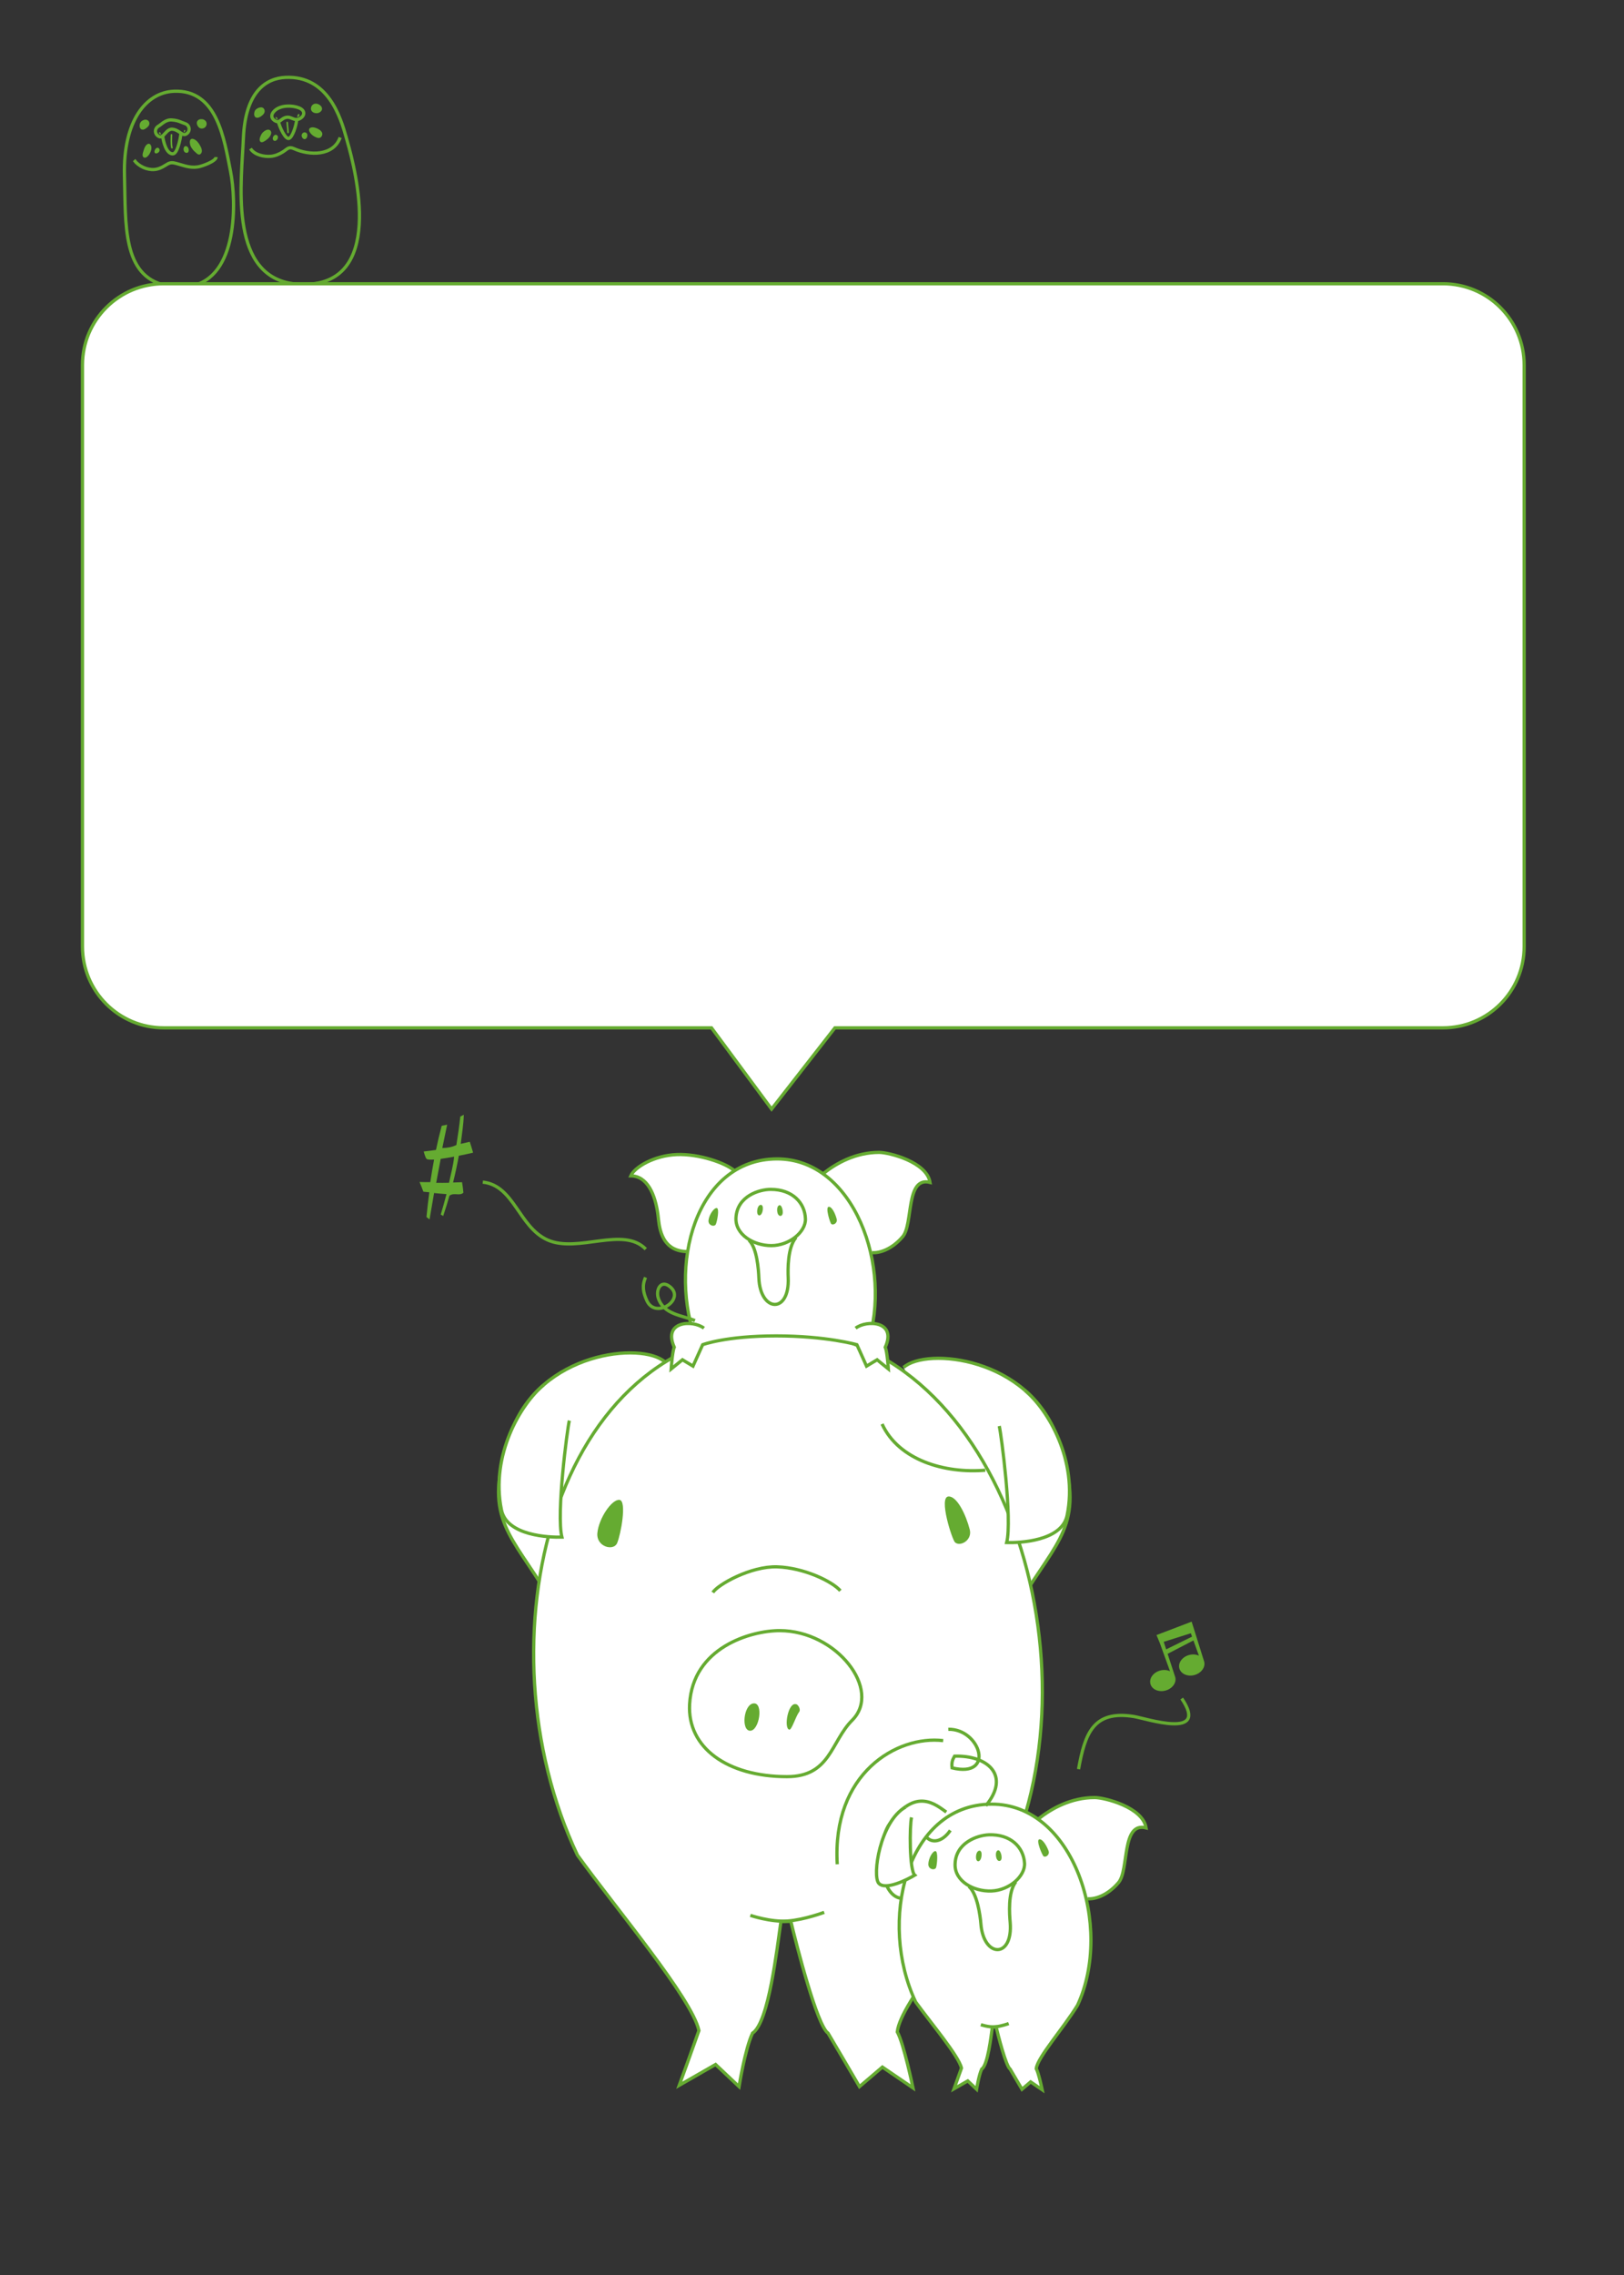 <?xml version="1.0" encoding="utf-8"?>
<!-- Generator: Adobe Illustrator 16.0.0, SVG Export Plug-In . SVG Version: 6.00 Build 0)  -->
<!DOCTYPE svg PUBLIC "-//W3C//DTD SVG 1.1//EN" "http://www.w3.org/Graphics/SVG/1.1/DTD/svg11.dtd">
<svg version="1.1" xmlns="http://www.w3.org/2000/svg" xmlns:xlink="http://www.w3.org/1999/xlink" x="0px" y="0px" width="500px"
	 height="700px" viewBox="0 0 500 700" enable-background="new 0 0 500 700" xml:space="preserve">
	<rect x="0" y="0" width="500" height="700" fill="#333333" stroke="none"/>
	<g display="inline">
		<g>
			<path fill="#FFFFFF" stroke="#65AB31" stroke-miterlimit="10" d="M278.167,420.766c7.104-6.36,38.562-3.097,47.342,21.572
				c8.83,24.806,1.533,29.968-9.199,46.832"/>
			<path fill="#FFFFFF" stroke="#65AB31" stroke-miterlimit="10" d="M226.13,360.237c-2.652-2.375-10.906-5.267-17.783-4.984
				c-6.871,0.276-12.932,3.812-14.145,6.546c5.12,0.036,7.561,5.749,8.379,12.077c0.359,2.77,0.504,11.001,8.815,11.226"/>
			<path fill="#FFFFFF" stroke="#65AB31" stroke-miterlimit="10" d="M253.519,361.061c3.957-3.134,9.905-6.481,17.152-6.481
				c2.968,0,14.677,2.917,15.669,9.239c-7.589-1.948-5.114,12.797-8.412,16.688c-3.299,3.887-7.146,5.132-9.457,4.914"/>
			<path fill="#FFFFFF" stroke="#65AB31" stroke-miterlimit="10" d="M239.131,356.588c-24.971,0.148-33.85,32.996-24.421,57.167
				c0,0,5.085-1.672,24.389-1.672c19.303,0,27.958,1.672,27.958,1.672C275.037,389.957,262.899,356.447,239.131,356.588z"/>
			<path fill="none" stroke="#65AB31" stroke-miterlimit="10" d="M213.966,406.331c-4.085-1.671-9.636-1.826-11.301-6.948
				c-0.782-2.403,0.68-5.507,3.273-3.72c5.59,3.854-4.031,10.494-6.759,4.583c-1.147-2.48-1.566-4.673-0.422-7.191"/>
			<path fill="#FFFFFF" stroke="#65AB31" stroke-miterlimit="10" d="M204.767,419.094c-7.104-6.36-38.562-3.097-47.342,21.572
				c-8.829,24.806-1.531,29.966,9.199,46.831"/>
			<path fill="#FFFFFF" stroke="#65AB31" stroke-miterlimit="10" d="M239.577,409.323c-69.816,0.416-92.688,96.295-61.793,161.494
				c12.039,16.654,35.254,44.098,37.399,53.968c-1.889,5.419-6.058,16.852-6.058,16.852l11.19-6.415l7.223,6.817
				c0,0,1.854-11.635,4.146-16.45c5.033-3.209,7.591-26.482,8.745-34.354c0.499,0,2.406,0,3.057-0.053
				c1.705,7.124,8.067,32.127,11.461,34.407c1.781,2.943,9.668,16.45,9.668,16.45l7.058-6.017l9.422,6.418
				c0,0-2.826-13.641-4.843-17.253c1.04-9.229,21.904-32.501,33.741-51.759C339.485,509.633,306.982,408.921,239.577,409.323z"/>
			<path fill="none" stroke="#65AB31" stroke-miterlimit="10" d="M253.755,588.409c0,0-6.022,2.273-11.237,2.673
				s-11.501-1.739-11.501-1.739"/>
			<path fill="none" stroke="#65AB31" stroke-miterlimit="10" d="M299.764,588.274c6.138,4.851,17.453,24.068,0.404,24.133
				c-13.358,0.055,1.19-15.956,8.054-2.857c2.683,5.125-1.194,12.53-6.855,13.229"/>
			<path fill="#FFFFFF" stroke="#65AB31" stroke-miterlimit="10" d="M216.73,408.665c-3.479-2.638-12.744-2.196-9.137,5.858
				c-0.609,1.439-0.945,6.688-0.945,6.688l3.466-2.819l3.251,1.954l2.968-6.592c0,0,7.154-2.707,22.626-2.707
				c15.47,0,24.866,2.707,24.866,2.707l2.966,6.592l3.251-1.954l3.467,2.819c0,0-0.335-5.249-0.946-6.688
				c3.608-8.055-5.658-8.496-9.134-5.858"/>
			<path fill="none" stroke="#65AB31" stroke-miterlimit="10" d="M290.386,535.579c-14.215-1.674-34.285,10.034-32.611,38.048"/>
			<g>
				<path fill="#65AB31" d="M220.68,371.707c-0.875-0.109-2.385,2.111-2.547,3.806c-0.149,1.587,1.854,2.116,2.268,1.17
					C220.815,375.737,221.554,371.815,220.68,371.707z"/>
				<path fill="#65AB31" d="M255.169,371.315c0.979-0.035,2.004,2.091,2.44,3.806c0.308,1.205-1.078,2-1.691,1.472
					C255.586,376.303,253.991,371.36,255.169,371.315z"/>
				<g>
					<path fill="#FFFFFF" stroke="#65AB31" stroke-miterlimit="10" d="M245.092,380.734c-2.66,3.084-2.524,10.006-2.418,12.419
						c0.487,11.185-8.604,10.681-9.031,0.097c-0.101-2.503-0.563-9.336-3.063-11.647"/>
					<path fill="none" stroke="#65AB31" stroke-miterlimit="10" d="M237.285,365.962c-3.432,0-10.324,1.995-10.692,8.734
						c-0.281,5.152,5.396,8.571,10.889,8.571c5.495,0,10.6-4.177,10.498-8.191C247.856,370.179,244.055,365.962,237.285,365.962z"/>
					<path fill="#65AB31" d="M234.193,370.725c-1.197,0.104-1.502,3.246-0.409,3.246
						C234.879,373.971,235.398,370.619,234.193,370.725z"/>
					<path fill="#65AB31" d="M240.026,370.829c-1.154,0.104-0.963,3.403,0.29,3.299
						C241.568,374.023,240.895,370.752,240.026,370.829z"/>
				</g>
			</g>
			<path fill="#FFFFFF" stroke="#65AB31" stroke-miterlimit="10" d="M291.343,557.556c-2.969-2.026-9.491-8.179-17.645,3.946
				c-3.875,5.762-3.187,22.889,4.525,22.641"/>
			<path fill="#FFFFFF" stroke="#65AB31" stroke-miterlimit="10" d="M319.732,559.641c3.996-3.161,9.998-6.544,17.311-6.544
				c2.997,0,14.813,2.946,15.813,9.324c-7.655-1.964-5.162,12.919-8.49,16.844c-3.329,3.925-7.213,5.18-9.541,4.96"/>
			<path fill="#FFFFFF" stroke="#65AB31" stroke-miterlimit="10" d="M305.213,555.126c-26.318,0.154-34.938,36.298-23.292,60.879
				c4.535,6.275,13.29,16.62,14.098,20.342c-0.713,2.041-2.283,6.353-2.283,6.353l4.217-2.42l2.725,2.57c0,0,0.699-4.387,1.561-6.2
				c1.898-1.21,2.861-9.982,3.296-12.95c0.189,0,0.908,0,1.154-0.021c0.644,2.685,3.04,12.11,4.321,12.972
				c0.67,1.107,3.643,6.2,3.643,6.2l2.661-2.269l3.552,2.42c0,0-1.065-5.142-1.825-6.502c0.392-3.48,8.256-12.251,12.719-19.513
				C342.874,592.938,330.623,554.974,305.213,555.126z"/>
			<path fill="#65AB31" d="M287.989,569.571c-0.89-0.021-2.181,2.36-2.173,4.078c0.013,1.611,2.078,1.938,2.396,0.949
				C288.533,573.606,288.878,569.594,287.989,569.571z"/>
			<path fill="#65AB31" d="M320.001,565.941c0.98-0.133,2.224,1.899,2.837,3.573c0.43,1.183-0.881,2.118-1.549,1.651
				C320.923,570.911,318.823,566.108,320.001,565.941z"/>
			<path fill="none" stroke="#65AB31" stroke-miterlimit="10" d="M310.558,622.635c0,0-2.271,0.857-4.234,1.008
				c-1.968,0.15-4.336-0.658-4.336-0.658"/>
			<path fill="none" stroke="#65AB31" stroke-miterlimit="10" d="M292.581,563.204c-2.734,3.979-6.091,3.855-7.46,1.864"/>
			<path fill="none" stroke="#65AB31" stroke-miterlimit="10" d="M303.528,555.59c7.735-9.38,0.462-15.552-9.647-15.232
				c-0.694,1.213-0.941,2.063-0.744,3.61c13.422,3.236,8.7-12.072-1.177-11.884"/>
			<g>
				<path fill="#FFFFFF" stroke="#65AB31" stroke-miterlimit="10" d="M312.766,579.022c-2.538,3.183-1.948,10.093-1.751,12.499
					c0.913,11.157-8.189,11.002-9.021,0.441c-0.194-2.5-1.11-9.305-3.697-11.52"/>
				<path fill="none" stroke="#65AB31" stroke-miterlimit="10" d="M304.402,564.559c-3.431,0.13-10.24,2.388-10.353,9.137
					c-0.085,5.158,5.72,8.357,11.208,8.149c5.494-0.21,10.433-4.578,10.178-8.586C315.124,568.367,311.167,564.3,304.402,564.559z"
					/>
				<path fill="#65AB31" d="M301.493,569.437c-1.192,0.149-1.377,3.302-0.285,3.259
					C302.302,572.655,302.692,569.285,301.493,569.437z"/>
				<path fill="#65AB31" d="M307.324,569.317c-1.147,0.149-0.831,3.438,0.416,3.284
					C308.988,572.451,308.189,569.207,307.324,569.317z"/>
			</g>
			<path fill="#FFFFFF" stroke="#65AB31" stroke-miterlimit="10" d="M280.647,559.202c-0.625,2.508-0.679,16.308,0.995,17.771
				c-2.091,1.254-8.99,4.81-11.081,2.508c-2.091-2.299,0.366-19.075,8.257-23.465"/>
			<path fill="#65AB31" d="M137.464,367.423c-1.539-0.108-2.684-0.212-3.819-0.339c-0.497,2.813-0.946,5.451-1.396,8.137
				c-0.316-0.25-0.575-0.456-0.95-0.753c0.235-2.406,0.52-4.896,0.882-7.613c-0.729-0.062-1.195-0.106-1.829-0.177
				c-0.35-0.964-0.725-1.911-1.186-2.984c1.113,0.038,2.241,0.05,3.313,0.038c0.357-2.431,0.744-4.707,1.165-6.929
				c-0.751-0.014-1.509,0.077-2.094-0.101c-0.359-0.11-0.514-0.611-0.65-0.94c-0.202-0.486-0.305-0.976-0.441-1.462
				c1.305-0.141,2.412-0.279,3.767-0.472c0.507-2.415,1.094-4.92,1.765-7.426c0.619-0.127,1.055-0.215,1.676-0.345
				c-0.498,2.302-0.99,4.676-1.489,7.181c1.646-0.023,2.981-0.283,4.331-0.923c0.479-2.906,0.884-5.817,1.208-8.75
				c0.317-0.164,0.559-0.289,1.071-0.565c-0.059,2.949-0.574,5.89-0.937,8.956c0.946-0.206,1.819-0.403,2.785-0.638
				c0.369,1.132,0.706,2.228,1.021,3.351c-1.52,0.366-2.97,0.671-4.39,0.938c-0.526,2.865-1.103,5.524-1.778,8.242
				c0.938-0.021,1.829-0.053,2.767-0.098c0.164,0.985,0.314,2.07,0.417,3.213c-1.105,1.156-2.93-0.154-4.294,0.956
				c-0.526,1.858-1.19,4.044-1.929,6.233c-0.321-0.19-0.501-0.297-0.761-0.445C136.279,371.766,136.836,369.823,137.464,367.423z
				 M135.679,356.578c-0.479,2.478-0.924,4.855-1.381,7.362c1.355,0.025,2.591,0.02,3.958-0.01c0.526-2.638,1.304-5.258,1.563-8.034
				C138.318,356.179,137.051,356.383,135.679,356.578z"/>
			<path fill="none" stroke="#65AB31" stroke-miterlimit="10" d="M332.06,544.359c1.997-11.006,4.532-18.201,17.022-16.208
				c3.742,0.599,23.349,7.201,14.753-5.534"/>
			<path fill="#65AB31" d="M370.738,511.244c-0.017-0.052-0.032-0.103-0.052-0.156l-2.805-8.947l-0.003-0.016l-0.48-1.526h-0.003
				l-0.515-1.63l-10.815,4.125l1.027,2.47l3.125,8.653c-0.864-0.405-1.96-0.505-3.062-0.197c-2.104,0.589-3.431,2.439-2.955,4.137
				c0.474,1.696,2.565,2.595,4.671,2.006c2.106-0.587,3.429-2.438,2.955-4.135l0,0c-0.018-0.066-0.038-0.13-0.063-0.192
				l-2.273-6.966l7.939-4.121l1.694,4.688c-0.864-0.406-1.96-0.506-3.058-0.197c-2.108,0.587-3.431,2.438-2.956,4.135
				c0.472,1.696,2.564,2.597,4.671,2.009C369.886,514.793,371.21,512.941,370.738,511.244z M359.042,507.494l-0.754-2.31
				l8.346-2.648l0.377,1.046L359.042,507.494z"/>
			<path fill="none" stroke="#65AB31" stroke-miterlimit="10" d="M198.82,384.359c-6.924-7.197-20.945,1.346-30.272-2.849
				c-8.829-3.97-10.259-16.755-19.903-17.779"/>
			<path fill="none" stroke="#65AB31" stroke-miterlimit="10" d="M240.04,501.733c-8.9,0-26.772,5.173-27.726,22.647
				c-0.729,13.363,11.592,22.278,29.988,22.278c13.381,0,13.485-10.767,20.07-17.353C271.682,520,257.595,501.733,240.04,501.733z"
				/>
			<path fill="#65AB31" d="M232.023,524.116c-3.106,0.27-3.898,8.421-1.061,8.421C233.799,532.537,235.145,523.845,232.023,524.116z
				"/>
			<path fill="#65AB31" d="M245.349,524.463c-2.691-1.33-4.154,7.421-2.335,7.728c0.759,0.128,1.949-4.013,3.036-5.462
				C246.595,526.001,245.786,524.681,245.349,524.463z"/>
			<path fill="#65AB31" d="M190.741,461.505c-2.338-0.291-6.392,5.651-6.82,10.192c-0.4,4.249,4.964,5.662,6.07,3.132
				C191.102,472.302,193.079,461.8,190.741,461.505z"/>
			<path fill="#65AB31" d="M292.037,460.457c2.617-0.103,5.361,5.599,6.534,10.189c0.823,3.229-2.889,5.353-4.526,3.94
				C293.147,473.813,288.883,460.577,292.037,460.457z"/>
			<path fill="none" stroke="#65AB31" stroke-miterlimit="10" d="M219.465,489.996c1.502-2.404,11.665-8.156,19.816-7.889
				c8.155,0.267,16.876,4.413,19.451,7.354"/>
			<path fill="none" stroke="#65AB31" stroke-miterlimit="10" d="M303.349,452.375c-12.507,1.057-26.671-3.107-31.776-14.217"/>
			<path fill="#FFFFFF" stroke="#65AB31" stroke-miterlimit="10" d="M175.284,437.111c-0.628,2.51-4.062,28.851-2.284,35.855
				c-3.868,0.104-16.968-0.384-18.606-8.363c-3.458-16.849,5.924-32.647,13.015-38.468"/>
			<path fill="#FFFFFF" stroke="#65AB31" stroke-miterlimit="10" d="M307.65,438.785c0.627,2.508,4.061,28.849,2.283,35.854
				c3.868,0.104,16.969-0.384,18.606-8.363c3.46-16.849-5.924-32.647-13.015-38.466"/>
		</g>
		<g id="left_1_">
			<path fill="none" stroke="#65AB31" stroke-linejoin="round" stroke-miterlimit="10" d="M50.065,41.835
				c0.27,1.904,1.153,5.526,3.151,5.503c1.32-0.014,2.262-4.168,2.509-6.354c-0.813-0.571-1.628-1.156-2.703-1.228
				C51.715,39.668,50.932,41.107,50.065,41.835z"/>
			<path fill="none" stroke="#65AB31" stroke-linejoin="round" stroke-miterlimit="10" d="M55.726,40.984
				c0.553,0.385,1.086,0.596,1.651,0.221c1.402-0.923,0.938-2.728-0.372-3.159c-1.487-0.487-2.034-0.992-4.129-1.14
				c-1.942-0.137-3.194,1.413-3.992,1.847c-1.388,0.762-1.372,2.551,0.102,3.278c0.403,0.197,0.749,0.078,1.08-0.197"/>
			<path fill="#65AB31" stroke="#65AB31" stroke-miterlimit="10" d="M43.636,37.977c-0.224,0.414-0.271,1.502,0.357,1.424
				c0.422-0.054,1.096-0.601,1.351-0.95c0.333-0.446,0.134-1.072-0.47-1.126C44.405,37.286,43.835,37.605,43.636,37.977z"/>
			<path fill="#65AB31" stroke="#65AB31" stroke-miterlimit="10" d="M61.196,38.297c0.215,0.486,0.502,0.838,1.126,0.737
				c0.515-0.078,0.895-0.588,0.784-1.117C62.868,36.792,60.578,36.893,61.196,38.297z"/>
			<path fill="#65AB31" stroke="#65AB31" stroke-width="0.5" stroke-miterlimit="10" d="M47.859,46.884
				c0.271,0.333,1.389-0.392,0.932-1.002C48.309,45.237,47.589,46.553,47.859,46.884z"/>
			<path fill="#65AB31" stroke="#65AB31" stroke-width="0.5" stroke-miterlimit="10" d="M56.975,46.564
				c0.23,0.268,0.689,0.376,0.843-0.045c0.101-0.284,0.03-0.805-0.159-1.027C56.908,44.612,56.447,45.953,56.975,46.564z"/>
			<path fill="#65AB31" stroke="#65AB31" stroke-width="0.5" stroke-miterlimit="10" d="M44.473,46.337
				c-0.098,0.368-0.567,1.454-0.176,1.815c0.502,0.464,1.264-0.489,1.479-0.844c0.31-0.518,0.602-1.135,0.604-1.773
				c0-0.685-0.379-1.474-1.08-0.813C44.867,45.13,44.623,45.777,44.473,46.337z"/>
			<path fill="#65AB31" stroke="#65AB31" stroke-width="0.5" stroke-miterlimit="10" d="M58.958,44.952
				c0.315,0.619,0.808,1.253,1.351,1.688c0.446,0.361,0.968,1.103,1.443,0.359c0.322-0.511,0.065-1.276-0.178-1.748
				c-0.446-0.85-1.143-1.968-2.129-2.258C58.366,42.674,58.68,44.408,58.958,44.952z"/>
			<path fill="none" stroke="#65AB31" stroke-linejoin="round" stroke-miterlimit="10" d="M58.529,88.084
				c14.898-2.58,14.263-26.3,12.44-35.406c-1.938-9.689-4.024-25.196-17.443-24.599c-8.649,0.383-15.655,9.241-15.208,25.94
				c0.406,15.169-0.662,30.831,12.663,33.795"/>
			<path fill="none" stroke="#65AB31" stroke-linejoin="round" stroke-miterlimit="10" d="M50.981,87.814
				c-0.556,7.402,2.831,32.097,4.598,32.242c1.688,0.138,2.89-27.123,2.95-31.973c-0.955,0.166-1.976,0.247-3.063,0.229
				C53.813,88.285,52.325,88.113,50.981,87.814z"/>
			<path fill="#62A334" d="M49.605,41.265c-0.075-0.185-0.424-0.947-0.65-0.467c-0.162,0.341,0.376,0.727,0.674,0.511L49.605,41.265
				z"/>
			<path fill="#62A334" d="M56.559,40.673c-0.003-0.17,0.093-0.918,0.426-0.637c0.253,0.214-0.152,0.66-0.378,0.65L56.559,40.673z"
				/>
			<path fill="none" stroke="#65AB31" stroke-linejoin="round" stroke-miterlimit="10" d="M66.539,48.332
				c-0.046,1.297-4.333,2.835-5.663,3.031c-2.493,0.366-4.311-0.462-6.568-1.058c-1.064-0.281-1.759-0.392-2.724,0.163
				c-1.091,0.631-1.877,1.217-3.185,1.545c-2.216,0.557-4.822-0.387-6.45-1.968c-0.225-0.216-0.451-0.576-0.65-0.791"/>
			
				<path fill="none" stroke="#65AB31" stroke-width="0.5" stroke-linecap="round" stroke-linejoin="round" stroke-miterlimit="10" d="
				M52.801,41.497c-0.046,1.057-0.134,2.935,0.131,3.949"/>
		</g>
		<g id="right_1_">
			<path fill="#65AB31" stroke="#65AB31" stroke-miterlimit="10" d="M79.003,34.18c-0.148,0.203-0.258,0.596-0.261,0.852
				c-0.003,0.388,0.099,0.732,0.485,0.708c0.517-0.033,1.133-0.518,1.48-0.902c0.197-0.217,0.324-0.479,0.273-0.775
				C80.794,33.004,79.312,33.761,79.003,34.18z"/>
			<path fill="#65AB31" stroke="#65AB31" stroke-miterlimit="10" d="M96.821,34.22c0.52,0.21,1.102,0.178,1.574-0.257
				c0.771-0.712-0.341-1.436-0.909-1.55C96.278,32.168,95.711,33.763,96.821,34.22z"/>
			<path fill="#65AB31" stroke="#65AB31" stroke-width="0.5" stroke-miterlimit="10" d="M84.326,42.964
				c0.506,0.57,1.354-0.632,0.843-1.111C84.62,41.333,83.959,42.548,84.326,42.964z"/>
			<path fill="#65AB31" stroke="#65AB31" stroke-width="0.5" stroke-miterlimit="10" d="M94.239,42.231
				c0.132-0.24,0.22-0.779,0.037-1.015c-0.448-0.567-1.199-0.079-1.16,0.52C93.157,42.352,93.84,42.977,94.239,42.231z"/>
			<path fill="#65AB31" stroke="#65AB31" stroke-width="0.5" stroke-miterlimit="10" d="M80.81,41.265
				c-0.268,0.402-0.949,1.766-0.437,2.185c0.437,0.358,1.832-0.823,2.137-1.137c0.392-0.401,1.025-1.35,0.606-1.899
				C82.516,39.621,81.168,40.727,80.81,41.265z"/>
			<path fill="#65AB31" stroke="#65AB31" stroke-width="0.5" stroke-miterlimit="10" d="M96.714,41.665
				c0.493,0.274,1.452,0.87,1.952,0.328c1.271-1.375-1.509-2.678-2.559-2.563C94.502,39.602,96.004,41.269,96.714,41.665z"/>
			<path fill="none" stroke="#65AB31" stroke-linejoin="round" stroke-miterlimit="10" d="M88.37,36.067
				c-1.317,0.141-1.921,1.173-2.675,1.347c0.481,1.926,2.172,5.474,3.258,5.179c1.012-0.274,2.218-3.749,2.397-5.811
				C90.277,36.82,89.426,35.953,88.37,36.067z"/>
			<path fill="none" stroke="#65AB31" stroke-linejoin="round" stroke-miterlimit="10" d="M91.351,36.782
				c0.3-0.011,0.612-0.088,0.961-0.28c1.575-0.883,1.716-2.485-0.229-3.291c-2.062-0.851-5.72-0.928-7.583,0.906
				c-1.862,1.838-0.069,3.191,0.861,3.313c0.116,0.015,0.226,0.006,0.335-0.017"/>
			<path fill="none" stroke="#65AB31" stroke-linejoin="round" stroke-miterlimit="10" d="M97.32,87.206
				c21.679-3.626,10.812-39.45,9.231-45.055c-1.642-5.815-5.519-18.938-18.638-18.34c-5.962,0.271-12.376,4.325-12.972,18.636
				c-0.545,13.094-4.461,40.911,14.054,44.643"/>
			<path fill="none" stroke="#65AB31" stroke-linejoin="round" stroke-miterlimit="10" d="M88.996,87.089
				c-0.084,4.695,3.924,33.244,5.809,32.993c1.776-0.232,3.718-26.084,2.516-32.876c-0.804,0.134-1.651,0.227-2.548,0.271
				C92.637,87.577,90.72,87.438,88.996,87.089z"/>
			<path fill="#62A334" d="M91.537,36.041c-0.093-0.019,0.053-1.108,0.486-0.964C92.506,35.235,92.029,36.141,91.537,36.041z"/>
			<path fill="#62A334" d="M84.851,36.241c-0.021-0.508,0.562-0.012,0.617,0.222C85.586,36.984,84.866,36.584,84.851,36.241z"/>
			<path fill="none" stroke="#65AB31" stroke-linejoin="round" stroke-miterlimit="10" d="M104.728,42.306
				c-2.11,5.784-9.458,5.587-14.195,3.446c-1.667-0.753-1.968,0.056-3.454,0.992c-1.091,0.687-2.367,1.226-3.646,1.346
				c-2.146,0.203-5.08-0.423-6.312-2.366"/>
			
				<path fill="none" stroke="#65AB31" stroke-width="0.5" stroke-linecap="round" stroke-linejoin="round" stroke-miterlimit="10" d="
				M88.426,37.705c0.03,0.806,0.213,1.721,0.262,3.03"/>
		</g>
		<path fill="#FFFFFF" stroke="#65AB31" stroke-miterlimit="10" d="M469.26,291.256c0,13.807-11.192,25-25,25H257.056l-19.501,25
			l-18.499-25H50.392c-13.807,0-25-11.193-25-25V112.307c0-13.807,11.193-25,25-25H444.26c13.808,0,25,11.193,25,25V291.256z"/>
	</g>
</svg>
